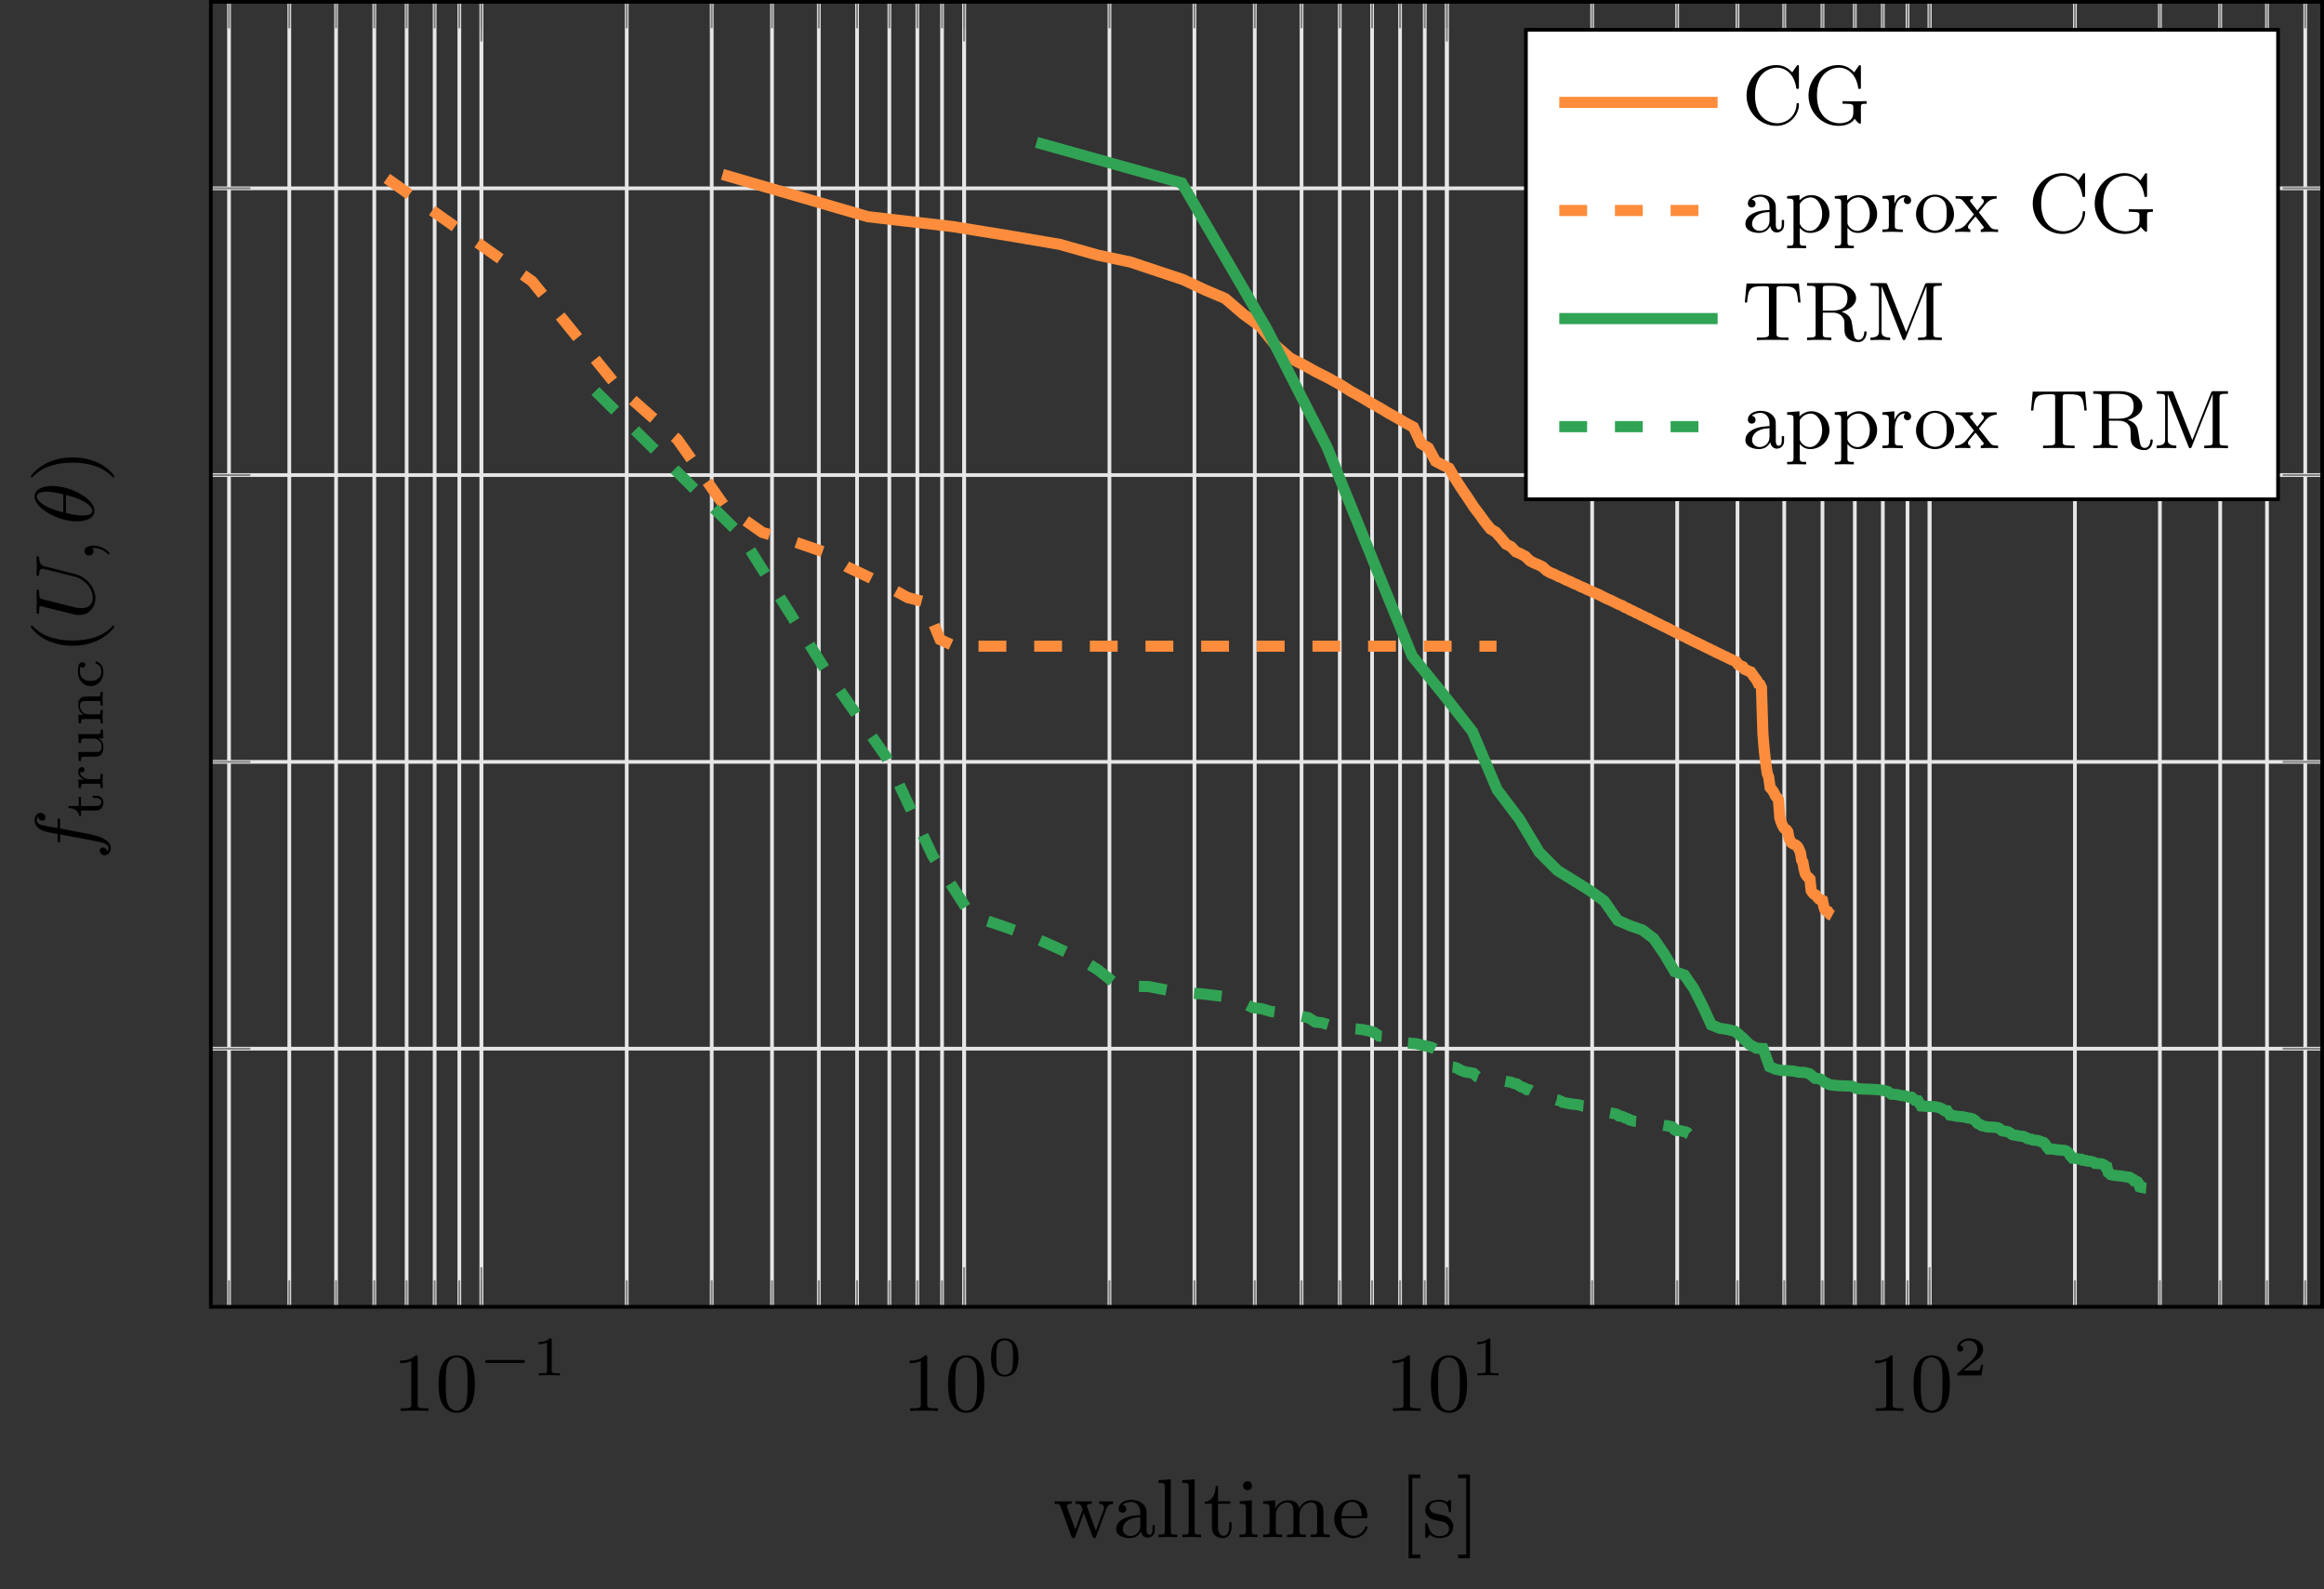 <?xml version="1.0" encoding="UTF-8"?>
<svg xmlns="http://www.w3.org/2000/svg" xmlns:xlink="http://www.w3.org/1999/xlink" width="249.617pt" height="170.642pt" viewBox="0 0 249.617 170.642" version="1.1">
<rect x="0" y="0" width="249.617" height="170.642" fill="#333333" stroke="none"/>
<defs>
<g>
<symbol overflow="visible" id="glyph0-0">
<path style="stroke:none;" d=""/>
</symbol>
<symbol overflow="visible" id="glyph0-1">
<path style="stroke:none;" d="M 2.719 -5.734 C 2.719 -5.953 2.719 -5.969 2.5 -5.969 C 1.938 -5.406 1.109 -5.406 0.828 -5.406 L 0.828 -5.125 C 1 -5.125 1.547 -5.125 2.031 -5.359 L 2.031 -0.719 C 2.031 -0.391 2.016 -0.281 1.172 -0.281 L 0.891 -0.281 L 0.891 0 C 1.203 -0.031 2.016 -0.031 2.375 -0.031 C 2.75 -0.031 3.547 -0.031 3.875 0 L 3.875 -0.281 L 3.594 -0.281 C 2.75 -0.281 2.719 -0.391 2.719 -0.719 Z M 2.719 -5.734 "/>
</symbol>
<symbol overflow="visible" id="glyph0-2">
<path style="stroke:none;" d="M 4.25 -2.875 C 4.25 -3.469 4.219 -4.25 3.906 -4.922 C 3.5 -5.766 2.828 -5.969 2.312 -5.969 C 1.766 -5.969 1.078 -5.766 0.688 -4.891 C 0.406 -4.281 0.359 -3.547 0.359 -2.875 C 0.359 -2.281 0.375 -1.422 0.766 -0.703 C 1.188 0.047 1.891 0.203 2.297 0.203 C 2.875 0.203 3.547 -0.047 3.922 -0.875 C 4.188 -1.484 4.25 -2.156 4.25 -2.875 Z M 2.312 -0.031 C 2.031 -0.031 1.391 -0.156 1.219 -1.172 C 1.125 -1.688 1.125 -2.469 1.125 -2.984 C 1.125 -3.594 1.125 -4.297 1.234 -4.797 C 1.422 -5.594 1.984 -5.75 2.297 -5.75 C 2.641 -5.75 3.203 -5.562 3.375 -4.734 C 3.469 -4.25 3.469 -3.547 3.469 -2.984 C 3.469 -2.422 3.469 -1.672 3.375 -1.141 C 3.188 -0.109 2.531 -0.031 2.312 -0.031 Z M 2.312 -0.031 "/>
</symbol>
<symbol overflow="visible" id="glyph0-3">
<path style="stroke:none;" d="M 5.719 -3 C 5.906 -3.547 6.281 -3.578 6.469 -3.594 L 6.469 -3.859 C 6.109 -3.844 6.094 -3.844 5.797 -3.844 C 5.453 -3.844 5.328 -3.844 4.969 -3.859 L 4.969 -3.594 C 5.359 -3.578 5.484 -3.344 5.484 -3.156 C 5.484 -3.062 5.469 -3.016 5.438 -2.953 L 4.609 -0.703 L 3.703 -3.172 C 3.656 -3.281 3.656 -3.312 3.656 -3.344 C 3.656 -3.562 3.938 -3.594 4.172 -3.594 L 4.172 -3.859 C 3.766 -3.844 3.391 -3.844 3.25 -3.844 C 2.969 -3.844 2.703 -3.844 2.422 -3.859 L 2.422 -3.594 C 2.703 -3.594 2.891 -3.578 2.984 -3.453 C 3.062 -3.359 3.188 -3 3.188 -2.969 C 3.188 -2.953 3.141 -2.859 3.141 -2.844 L 2.406 -0.828 L 1.547 -3.156 C 1.5 -3.297 1.5 -3.312 1.5 -3.344 C 1.5 -3.594 1.844 -3.594 2.016 -3.594 L 2.016 -3.859 C 1.609 -3.844 1.406 -3.844 1.047 -3.844 C 0.75 -3.844 0.484 -3.844 0.172 -3.859 L 0.172 -3.594 C 0.609 -3.594 0.719 -3.562 0.828 -3.266 L 1.984 -0.094 C 2.031 0.016 2.062 0.094 2.203 0.094 C 2.328 0.094 2.375 0 2.406 -0.094 L 3.312 -2.594 L 4.25 -0.094 C 4.281 0 4.312 0.094 4.453 0.094 C 4.578 0.094 4.609 0.016 4.641 -0.078 Z M 5.719 -3 "/>
</symbol>
<symbol overflow="visible" id="glyph0-4">
<path style="stroke:none;" d="M 3.062 -0.641 C 3.109 -0.266 3.375 0.047 3.766 0.047 C 3.984 0.047 4.547 -0.078 4.547 -0.797 L 4.547 -1.297 L 4.297 -1.297 L 4.297 -0.812 C 4.297 -0.703 4.297 -0.266 3.969 -0.266 C 3.656 -0.266 3.656 -0.688 3.656 -0.828 L 3.656 -2.406 C 3.656 -2.922 3.656 -3.219 3.25 -3.594 C 2.922 -3.891 2.484 -4.016 2.031 -4.016 C 1.281 -4.016 0.656 -3.641 0.656 -3.062 C 0.656 -2.797 0.844 -2.641 1.078 -2.641 C 1.312 -2.641 1.484 -2.812 1.484 -3.047 C 1.484 -3.438 1.094 -3.484 1.078 -3.484 C 1.328 -3.719 1.766 -3.797 2.016 -3.797 C 2.469 -3.797 2.984 -3.453 2.984 -2.656 L 2.984 -2.375 C 2.5 -2.344 1.828 -2.312 1.234 -2.016 C 0.578 -1.703 0.391 -1.234 0.391 -0.875 C 0.391 -0.141 1.25 0.094 1.859 0.094 C 2.594 0.094 2.938 -0.391 3.062 -0.641 Z M 2.984 -1.266 C 2.984 -0.391 2.312 -0.125 1.922 -0.125 C 1.5 -0.125 1.109 -0.438 1.109 -0.875 C 1.109 -1.469 1.609 -2.094 2.984 -2.156 Z M 2.984 -1.266 "/>
</symbol>
<symbol overflow="visible" id="glyph0-5">
<path style="stroke:none;" d="M 1.656 -6.219 L 0.328 -6.125 L 0.328 -5.844 C 0.938 -5.844 1.016 -5.781 1.016 -5.344 L 1.016 -0.688 C 1.016 -0.281 0.922 -0.281 0.328 -0.281 L 0.328 0 C 0.75 -0.016 0.922 -0.031 1.328 -0.031 C 1.75 -0.031 1.906 -0.016 2.344 0 L 2.344 -0.281 C 1.75 -0.281 1.656 -0.281 1.656 -0.688 Z M 1.656 -6.219 "/>
</symbol>
<symbol overflow="visible" id="glyph0-6">
<path style="stroke:none;" d="M 2.922 -3.594 L 2.922 -3.859 L 1.609 -3.859 L 1.609 -5.516 L 1.359 -5.516 C 1.359 -4.766 1.047 -3.844 0.172 -3.812 L 0.172 -3.594 L 0.953 -3.594 L 0.953 -1.109 C 0.953 -0.109 1.672 0.094 2.156 0.094 C 2.75 0.094 3.062 -0.469 3.062 -1.109 L 3.062 -1.625 L 2.812 -1.625 L 2.812 -1.141 C 2.812 -0.469 2.531 -0.156 2.219 -0.156 C 1.609 -0.156 1.609 -0.938 1.609 -1.109 L 1.609 -3.594 Z M 2.922 -3.594 "/>
</symbol>
<symbol overflow="visible" id="glyph0-7">
<path style="stroke:none;" d="M 1.656 -3.969 L 0.359 -3.859 L 0.359 -3.594 C 0.938 -3.594 1.016 -3.531 1.016 -3.094 L 1.016 -0.688 C 1.016 -0.281 0.922 -0.281 0.328 -0.281 L 0.328 0 C 0.719 -0.016 0.922 -0.031 1.312 -0.031 C 1.453 -0.031 1.828 -0.031 2.266 0 L 2.266 -0.281 C 1.688 -0.281 1.656 -0.328 1.656 -0.672 Z M 1.672 -5.531 C 1.672 -5.797 1.469 -6.016 1.188 -6.016 C 0.922 -6.016 0.703 -5.781 0.703 -5.531 C 0.703 -5.266 0.922 -5.047 1.188 -5.047 C 1.469 -5.047 1.672 -5.25 1.672 -5.531 Z M 1.672 -5.531 "/>
</symbol>
<symbol overflow="visible" id="glyph0-8">
<path style="stroke:none;" d="M 1.672 -2.328 C 1.672 -3.297 2.375 -3.734 2.906 -3.734 C 3.406 -3.734 3.562 -3.391 3.562 -2.766 L 3.562 -0.688 C 3.562 -0.281 3.469 -0.281 2.875 -0.281 L 2.875 0 C 3.297 -0.016 3.469 -0.031 3.891 -0.031 C 4.328 -0.031 4.438 -0.016 4.922 0 L 4.922 -0.281 C 4.328 -0.281 4.219 -0.281 4.219 -0.688 L 4.219 -2.328 C 4.219 -3.297 4.922 -3.734 5.469 -3.734 C 5.953 -3.734 6.109 -3.391 6.109 -2.766 L 6.109 -0.688 C 6.109 -0.281 6.016 -0.281 5.422 -0.281 L 5.422 0 C 5.844 -0.016 6.016 -0.031 6.453 -0.031 C 6.875 -0.031 7 -0.016 7.469 0 L 7.469 -0.281 C 7.016 -0.281 6.797 -0.281 6.781 -0.562 L 6.781 -2.281 C 6.781 -3.062 6.781 -3.312 6.484 -3.641 C 6.297 -3.859 5.938 -3.969 5.531 -3.969 C 4.875 -3.969 4.438 -3.594 4.188 -3.109 C 4.078 -3.641 3.719 -3.969 2.969 -3.969 C 2.25 -3.969 1.812 -3.5 1.625 -3.078 L 1.609 -3.078 L 1.609 -3.969 L 0.312 -3.859 L 0.312 -3.594 C 0.922 -3.594 1 -3.531 1 -3.078 L 1 -0.688 C 1 -0.281 0.906 -0.281 0.312 -0.281 L 0.312 0 C 0.734 -0.016 0.906 -0.031 1.344 -0.031 C 1.766 -0.031 1.891 -0.016 2.359 0 L 2.359 -0.281 C 1.766 -0.281 1.672 -0.281 1.672 -0.688 Z M 1.672 -2.328 "/>
</symbol>
<symbol overflow="visible" id="glyph0-9">
<path style="stroke:none;" d="M 3.594 -2.047 C 3.781 -2.047 3.828 -2.047 3.828 -2.25 C 3.828 -3.172 3.328 -4.016 2.172 -4.016 C 1.109 -4.016 0.266 -3.078 0.266 -1.969 C 0.266 -0.797 1.203 0.094 2.297 0.094 C 3.391 0.094 3.828 -0.859 3.828 -1.062 C 3.828 -1.125 3.781 -1.188 3.703 -1.188 C 3.609 -1.188 3.594 -1.125 3.578 -1.078 C 3.281 -0.172 2.469 -0.156 2.344 -0.156 C 1.906 -0.156 1.547 -0.391 1.344 -0.703 C 1.047 -1.141 1.031 -1.672 1.031 -2.047 Z M 1.047 -2.266 C 1.125 -3.656 1.922 -3.797 2.172 -3.797 C 2.672 -3.797 3.203 -3.422 3.219 -2.266 Z M 1.047 -2.266 "/>
</symbol>
<symbol overflow="visible" id="glyph0-10">
<path style="stroke:none;" d="M 2.344 2.25 L 2.344 1.859 L 1.469 1.859 L 1.469 -6.344 L 2.344 -6.344 L 2.344 -6.734 L 1.078 -6.734 L 1.078 2.25 Z M 2.344 2.25 "/>
</symbol>
<symbol overflow="visible" id="glyph0-11">
<path style="stroke:none;" d="M 3.078 -3.781 C 3.078 -3.938 3.078 -4.016 2.984 -4.016 C 2.938 -4.016 2.922 -4.016 2.797 -3.906 C 2.781 -3.891 2.703 -3.812 2.641 -3.766 C 2.375 -3.969 2.094 -4.016 1.781 -4.016 C 0.594 -4.016 0.312 -3.359 0.312 -2.906 C 0.312 -2.625 0.438 -2.391 0.641 -2.188 C 0.938 -1.906 1.281 -1.844 1.734 -1.766 C 2.203 -1.672 2.344 -1.656 2.547 -1.5 C 2.641 -1.422 2.859 -1.25 2.859 -0.922 C 2.859 -0.125 1.953 -0.125 1.828 -0.125 C 0.922 -0.125 0.688 -0.891 0.578 -1.375 C 0.547 -1.469 0.531 -1.516 0.438 -1.516 C 0.312 -1.516 0.312 -1.438 0.312 -1.281 L 0.312 -0.141 C 0.312 0.016 0.312 0.094 0.406 0.094 C 0.469 0.094 0.469 0.094 0.641 -0.078 C 0.672 -0.141 0.766 -0.25 0.812 -0.297 C 1.188 0.078 1.609 0.094 1.828 0.094 C 2.938 0.094 3.312 -0.547 3.312 -1.141 C 3.312 -1.547 3.141 -1.797 2.938 -2 C 2.641 -2.297 2.312 -2.359 1.656 -2.484 C 1.422 -2.531 0.766 -2.641 0.766 -3.156 C 0.766 -3.438 0.969 -3.828 1.781 -3.828 C 2.75 -3.828 2.812 -3.078 2.828 -2.859 C 2.844 -2.75 2.844 -2.688 2.953 -2.688 C 3.078 -2.688 3.078 -2.75 3.078 -2.922 Z M 3.078 -3.781 "/>
</symbol>
<symbol overflow="visible" id="glyph0-12">
<path style="stroke:none;" d="M 1.469 2.25 L 1.469 -6.734 L 0.203 -6.734 L 0.203 -6.344 L 1.078 -6.344 L 1.078 1.859 L 0.203 1.859 L 0.203 2.25 Z M 1.469 2.25 "/>
</symbol>
<symbol overflow="visible" id="glyph0-13">
<path style="stroke:none;" d="M 5.422 -5.547 C 5.141 -5.828 4.625 -6.328 3.719 -6.328 C 1.984 -6.328 0.516 -4.875 0.516 -3.062 C 0.516 -1.219 2 0.203 3.719 0.203 C 5.203 0.203 6.141 -1.031 6.141 -2.078 C 6.141 -2.172 6.141 -2.25 6.016 -2.25 C 5.891 -2.25 5.891 -2.188 5.891 -2.109 C 5.812 -0.75 4.734 -0.078 3.812 -0.078 C 3.047 -0.078 1.422 -0.562 1.422 -3.062 C 1.422 -5.562 3.062 -6.047 3.797 -6.047 C 4.688 -6.047 5.625 -5.375 5.844 -3.922 C 5.859 -3.797 5.875 -3.766 5.984 -3.766 C 6.141 -3.766 6.141 -3.797 6.141 -3.984 L 6.141 -6.094 C 6.141 -6.25 6.141 -6.328 6.031 -6.328 C 5.969 -6.328 5.938 -6.297 5.891 -6.219 Z M 5.422 -5.547 "/>
</symbol>
<symbol overflow="visible" id="glyph0-14">
<path style="stroke:none;" d="M 6.141 -6.094 C 6.141 -6.25 6.141 -6.328 6.031 -6.328 C 5.969 -6.328 5.938 -6.297 5.891 -6.219 L 5.422 -5.547 C 5.141 -5.828 4.625 -6.328 3.719 -6.328 C 1.984 -6.328 0.516 -4.875 0.516 -3.062 C 0.516 -1.234 1.969 0.203 3.734 0.203 C 4.578 0.203 5.219 -0.125 5.469 -0.562 C 5.625 -0.328 5.953 -0.016 6.031 -0.016 C 6.141 -0.016 6.141 -0.094 6.141 -0.234 L 6.141 -1.781 C 6.141 -2.141 6.172 -2.172 6.766 -2.172 L 6.766 -2.453 C 6.188 -2.438 6.094 -2.438 5.609 -2.438 C 5.266 -2.438 4.5 -2.438 4.172 -2.453 L 4.172 -2.172 L 4.469 -2.172 C 5.297 -2.172 5.328 -2.078 5.328 -1.734 L 5.328 -1.172 C 5.328 -0.078 3.969 -0.078 3.844 -0.078 C 3.109 -0.078 1.422 -0.516 1.422 -3.062 C 1.422 -5.562 3.062 -6.047 3.797 -6.047 C 4.688 -6.047 5.625 -5.375 5.844 -3.922 C 5.859 -3.797 5.875 -3.766 5.984 -3.766 C 6.141 -3.766 6.141 -3.797 6.141 -3.984 Z M 6.141 -6.094 "/>
</symbol>
<symbol overflow="visible" id="glyph0-15">
<path style="stroke:none;" d="M 1.625 -3.016 C 1.922 -3.531 2.422 -3.719 2.797 -3.719 C 3.5 -3.719 4.031 -2.906 4.031 -1.938 C 4.031 -0.922 3.422 -0.125 2.703 -0.125 C 2.297 -0.125 1.953 -0.359 1.734 -0.672 C 1.625 -0.859 1.625 -0.875 1.625 -1.047 Z M 1.625 -0.438 C 1.859 -0.203 2.156 0.094 2.75 0.094 C 3.828 0.094 4.812 -0.766 4.812 -1.938 C 4.812 -3.062 3.922 -3.969 2.875 -3.969 C 2.391 -3.969 1.938 -3.766 1.594 -3.406 L 1.594 -3.969 L 0.266 -3.859 L 0.266 -3.594 C 0.906 -3.594 0.953 -3.531 0.953 -3.141 L 0.953 1.047 C 0.953 1.469 0.859 1.469 0.266 1.469 L 0.266 1.734 C 0.688 1.719 0.859 1.719 1.297 1.719 C 1.719 1.719 1.844 1.719 2.312 1.734 L 2.312 1.469 C 1.719 1.469 1.625 1.469 1.625 1.047 Z M 1.625 -0.438 "/>
</symbol>
<symbol overflow="visible" id="glyph0-16">
<path style="stroke:none;" d="M 1.594 -2.047 C 1.594 -2.422 1.688 -3.734 2.719 -3.734 C 2.703 -3.719 2.562 -3.609 2.562 -3.406 C 2.562 -3.156 2.75 -3 2.953 -3 C 3.141 -3 3.344 -3.141 3.344 -3.406 C 3.344 -3.688 3.078 -3.969 2.672 -3.969 C 2.141 -3.969 1.766 -3.594 1.547 -3.031 L 1.547 -3.969 L 0.266 -3.859 L 0.266 -3.594 C 0.875 -3.594 0.953 -3.531 0.953 -3.078 L 0.953 -0.688 C 0.953 -0.281 0.859 -0.281 0.266 -0.281 L 0.266 0 C 0.75 -0.016 0.859 -0.031 1.312 -0.031 C 1.672 -0.031 1.891 -0.016 2.453 0 L 2.453 -0.281 L 2.281 -0.281 C 1.625 -0.281 1.594 -0.375 1.594 -0.703 Z M 1.594 -2.047 "/>
</symbol>
<symbol overflow="visible" id="glyph0-17">
<path style="stroke:none;" d="M 4.344 -1.906 C 4.344 -3.078 3.406 -4.016 2.312 -4.016 C 1.172 -4.016 0.266 -3.062 0.266 -1.906 C 0.266 -0.797 1.188 0.094 2.297 0.094 C 3.438 0.094 4.344 -0.812 4.344 -1.906 Z M 2.312 -0.156 C 1.859 -0.156 1.484 -0.375 1.281 -0.719 C 1.047 -1.109 1.031 -1.578 1.031 -1.984 C 1.031 -2.328 1.031 -2.828 1.25 -3.203 C 1.531 -3.656 1.969 -3.797 2.297 -3.797 C 2.812 -3.797 3.172 -3.5 3.359 -3.203 C 3.562 -2.828 3.562 -2.375 3.562 -1.984 C 3.562 -1.656 3.562 -1.141 3.344 -0.75 C 3.094 -0.328 2.688 -0.156 2.312 -0.156 Z M 2.312 -0.156 "/>
</symbol>
<symbol overflow="visible" id="glyph0-18">
<path style="stroke:none;" d="M 2.734 -2.016 C 2.672 -2.094 2.672 -2.109 2.672 -2.109 C 2.672 -2.141 3.375 -2.984 3.438 -3.062 C 3.719 -3.359 4.031 -3.578 4.578 -3.594 L 4.578 -3.859 C 4.312 -3.844 4.078 -3.844 3.812 -3.844 C 3.469 -3.844 3.312 -3.844 2.953 -3.859 L 2.953 -3.594 C 3.078 -3.562 3.203 -3.5 3.203 -3.312 C 3.203 -3.172 3.125 -3.078 3.078 -3.016 L 2.5 -2.312 L 1.797 -3.203 C 1.734 -3.281 1.719 -3.297 1.719 -3.359 C 1.719 -3.469 1.828 -3.578 2.031 -3.594 L 2.031 -3.859 C 1.688 -3.844 1.453 -3.844 1.047 -3.844 C 1.031 -3.844 0.516 -3.844 0.172 -3.859 L 0.172 -3.594 C 0.797 -3.594 0.812 -3.562 1.219 -3.047 L 2.141 -1.891 C 1.953 -1.656 1.469 -1.062 1.281 -0.828 C 0.828 -0.297 0.312 -0.281 0.125 -0.281 L 0.125 0 C 0.391 -0.031 0.625 -0.031 0.891 -0.031 C 1.172 -0.031 1.469 -0.016 1.75 0 L 1.75 -0.281 C 1.531 -0.312 1.5 -0.453 1.5 -0.547 C 1.5 -0.578 1.5 -0.703 1.625 -0.859 C 1.844 -1.141 2.078 -1.406 2.312 -1.672 L 3.016 -0.766 C 3.188 -0.578 3.188 -0.562 3.188 -0.5 C 3.188 -0.406 3.094 -0.281 2.875 -0.281 L 2.875 0 C 3.25 -0.016 3.469 -0.031 3.859 -0.031 C 3.875 -0.031 4.391 -0.031 4.734 0 L 4.734 -0.281 C 4.375 -0.281 4.109 -0.281 3.906 -0.531 Z M 2.734 -2.016 "/>
</symbol>
<symbol overflow="visible" id="glyph0-19">
<path style="stroke:none;" d="M 6.141 -6.078 L 0.516 -6.078 L 0.328 -4.047 L 0.578 -4.047 C 0.703 -5.531 0.891 -5.797 2.234 -5.797 C 2.406 -5.797 2.656 -5.797 2.75 -5.781 C 2.922 -5.734 2.922 -5.656 2.922 -5.422 L 2.922 -0.719 C 2.922 -0.406 2.922 -0.281 1.984 -0.281 L 1.625 -0.281 L 1.625 0 C 1.953 -0.031 2.938 -0.031 3.328 -0.031 C 3.719 -0.031 4.703 -0.031 5.016 0 L 5.016 -0.281 L 4.672 -0.281 C 3.734 -0.281 3.734 -0.406 3.734 -0.719 L 3.734 -5.422 C 3.734 -5.656 3.734 -5.734 3.922 -5.781 C 4.016 -5.797 4.25 -5.797 4.406 -5.797 C 5.766 -5.797 5.938 -5.531 6.062 -4.047 L 6.312 -4.047 Z M 6.141 -6.078 "/>
</symbol>
<symbol overflow="visible" id="glyph0-20">
<path style="stroke:none;" d="M 2.047 -3.172 L 2.047 -5.484 C 2.047 -5.719 2.078 -5.797 2.25 -5.828 C 2.328 -5.844 2.609 -5.844 2.797 -5.844 C 3.562 -5.844 4.703 -5.844 4.703 -4.516 C 4.703 -3.734 4.312 -3.172 3.094 -3.172 Z M 4.078 -3.047 C 4.922 -3.281 5.625 -3.812 5.625 -4.516 C 5.625 -5.406 4.531 -6.125 3.219 -6.125 L 0.359 -6.125 L 0.359 -5.844 L 0.562 -5.844 C 1.25 -5.844 1.281 -5.75 1.281 -5.422 L 1.281 -0.703 C 1.281 -0.375 1.25 -0.281 0.562 -0.281 L 0.359 -0.281 L 0.359 0 C 0.781 -0.031 1.234 -0.031 1.656 -0.031 C 2.094 -0.031 2.531 -0.031 2.969 0 L 2.969 -0.281 L 2.766 -0.281 C 2.078 -0.281 2.047 -0.375 2.047 -0.703 L 2.047 -2.953 L 3.125 -2.953 C 3.781 -2.953 4.062 -2.609 4.094 -2.578 C 4.375 -2.25 4.375 -2.109 4.375 -1.469 C 4.375 -0.875 4.375 -0.469 4.797 -0.141 C 5.219 0.203 5.766 0.203 5.859 0.203 C 6.609 0.203 6.75 -0.578 6.75 -0.797 C 6.75 -0.859 6.75 -0.953 6.625 -0.953 C 6.5 -0.953 6.5 -0.875 6.5 -0.812 C 6.453 -0.234 6.172 -0.031 5.891 -0.031 C 5.609 -0.031 5.5 -0.203 5.438 -0.359 C 5.359 -0.562 5.281 -1.172 5.219 -1.562 C 5.141 -2.125 5.062 -2.719 4.078 -3.047 Z M 4.078 -3.047 "/>
</symbol>
<symbol overflow="visible" id="glyph0-21">
<path style="stroke:none;" d="M 6.406 -5.828 L 6.406 -0.703 C 6.406 -0.375 6.391 -0.281 5.703 -0.281 L 5.5 -0.281 L 5.5 0 C 6.031 -0.031 6.641 -0.031 6.766 -0.031 C 6.828 -0.031 7.484 -0.031 8.047 0 L 8.047 -0.281 L 7.844 -0.281 C 7.156 -0.281 7.141 -0.375 7.141 -0.703 L 7.141 -5.422 C 7.141 -5.75 7.156 -5.844 7.844 -5.844 L 8.047 -5.844 L 8.047 -6.125 L 6.547 -6.125 C 6.359 -6.125 6.297 -6.125 6.234 -5.969 L 4.219 -0.875 L 2.219 -5.922 C 2.141 -6.109 2.141 -6.125 1.891 -6.125 L 0.391 -6.125 L 0.391 -5.844 L 0.594 -5.844 C 1.281 -5.844 1.297 -5.75 1.297 -5.422 L 1.297 -0.953 C 1.297 -0.703 1.297 -0.281 0.391 -0.281 L 0.391 0 C 0.875 -0.016 1 -0.031 1.438 -0.031 C 1.875 -0.031 2.016 -0.016 2.5 0 L 2.5 -0.281 C 1.578 -0.281 1.578 -0.703 1.578 -0.953 L 1.578 -5.75 L 1.594 -5.766 L 3.797 -0.203 C 3.844 -0.078 3.875 0 3.984 0 C 4.078 0 4.125 -0.078 4.156 -0.156 Z M 6.406 -5.828 "/>
</symbol>
<symbol overflow="visible" id="glyph1-0">
<path style="stroke:none;" d=""/>
</symbol>
<symbol overflow="visible" id="glyph1-1">
<path style="stroke:none;" d="M 4.766 -1.344 C 4.859 -1.344 5.016 -1.344 5.016 -1.5 C 5.016 -1.656 4.859 -1.656 4.766 -1.656 L 1 -1.656 C 0.891 -1.656 0.75 -1.656 0.75 -1.5 C 0.75 -1.344 0.891 -1.344 1 -1.344 Z M 4.766 -1.344 "/>
</symbol>
<symbol overflow="visible" id="glyph2-0">
<path style="stroke:none;" d=""/>
</symbol>
<symbol overflow="visible" id="glyph2-1">
<path style="stroke:none;" d="M 2.141 -3.797 C 2.141 -3.984 2.125 -3.984 1.938 -3.984 C 1.547 -3.594 0.938 -3.594 0.719 -3.594 L 0.719 -3.359 C 0.875 -3.359 1.281 -3.359 1.641 -3.531 L 1.641 -0.516 C 1.641 -0.312 1.641 -0.234 1.016 -0.234 L 0.766 -0.234 L 0.766 0 C 1.094 -0.031 1.562 -0.031 1.891 -0.031 C 2.219 -0.031 2.688 -0.031 3.016 0 L 3.016 -0.234 L 2.766 -0.234 C 2.141 -0.234 2.141 -0.312 2.141 -0.516 Z M 2.141 -3.797 "/>
</symbol>
<symbol overflow="visible" id="glyph2-2">
<path style="stroke:none;" d="M 3.297 -1.906 C 3.297 -2.344 3.297 -3.984 1.828 -3.984 C 0.359 -3.984 0.359 -2.344 0.359 -1.906 C 0.359 -1.484 0.359 0.125 1.828 0.125 C 3.297 0.125 3.297 -1.484 3.297 -1.906 Z M 1.828 -0.062 C 1.578 -0.062 1.172 -0.188 1.016 -0.688 C 0.922 -1.031 0.922 -1.609 0.922 -1.984 C 0.922 -2.391 0.922 -2.844 1.016 -3.172 C 1.156 -3.703 1.609 -3.781 1.828 -3.781 C 2.094 -3.781 2.5 -3.656 2.625 -3.203 C 2.719 -2.891 2.719 -2.453 2.719 -1.984 C 2.719 -1.609 2.719 -1 2.625 -0.672 C 2.453 -0.141 2.016 -0.062 1.828 -0.062 Z M 1.828 -0.062 "/>
</symbol>
<symbol overflow="visible" id="glyph2-3">
<path style="stroke:none;" d="M 3.219 -1.125 L 3 -1.125 C 2.984 -1.031 2.922 -0.641 2.844 -0.578 C 2.797 -0.531 2.312 -0.531 2.219 -0.531 L 1.109 -0.531 L 1.875 -1.156 C 2.078 -1.328 2.609 -1.703 2.797 -1.891 C 2.969 -2.062 3.219 -2.375 3.219 -2.797 C 3.219 -3.547 2.547 -3.984 1.734 -3.984 C 0.969 -3.984 0.438 -3.469 0.438 -2.906 C 0.438 -2.609 0.688 -2.562 0.75 -2.562 C 0.906 -2.562 1.078 -2.672 1.078 -2.891 C 1.078 -3.016 1 -3.219 0.734 -3.219 C 0.875 -3.516 1.234 -3.75 1.656 -3.75 C 2.281 -3.75 2.609 -3.281 2.609 -2.797 C 2.609 -2.375 2.328 -1.938 1.922 -1.547 L 0.5 -0.25 C 0.438 -0.188 0.438 -0.188 0.438 0 L 3.031 0 Z M 3.219 -1.125 "/>
</symbol>
<symbol overflow="visible" id="glyph3-0">
<path style="stroke:none;" d=""/>
</symbol>
<symbol overflow="visible" id="glyph3-1">
<path style="stroke:none;" d="M -3.594 -3.359 L -3.594 -4.156 C -3.594 -4.344 -3.594 -4.438 -3.75 -4.438 C -3.859 -4.438 -3.859 -4.344 -3.859 -4.172 L -3.859 -3.406 C -4.406 -3.5 -5.141 -3.625 -5.625 -3.75 C -5.969 -3.828 -6.094 -4.047 -6.094 -4.219 C -6.094 -4.281 -6.078 -4.484 -5.969 -4.641 C -5.938 -4.453 -5.781 -4.203 -5.484 -4.203 C -5.25 -4.203 -5.156 -4.375 -5.156 -4.531 C -5.156 -4.781 -5.359 -5.031 -5.688 -5.031 C -6.094 -5.031 -6.328 -4.641 -6.328 -4.219 C -6.328 -3.812 -6.031 -3.406 -5.672 -3.219 C -5.281 -3.016 -4.938 -2.953 -3.859 -2.766 L -3.859 -2.125 C -3.859 -1.953 -3.859 -1.844 -3.703 -1.844 C -3.594 -1.844 -3.594 -1.953 -3.594 -2.109 L -3.594 -2.719 C -2.281 -2.469 -0.5 -2.156 0.438 -1.953 C 0.938 -1.844 1.609 -1.703 1.609 -1.281 C 1.609 -1.141 1.562 -0.953 1.484 -0.875 C 1.453 -1.094 1.266 -1.312 1 -1.312 C 0.766 -1.312 0.672 -1.141 0.672 -0.984 C 0.672 -0.734 0.875 -0.484 1.203 -0.484 C 1.625 -0.484 1.844 -0.891 1.844 -1.281 C 1.844 -2.188 0.344 -2.609 -0.422 -2.75 Z M -3.594 -3.359 "/>
</symbol>
<symbol overflow="visible" id="glyph3-2">
<path style="stroke:none;" d="M -5.156 -5.828 C -5.531 -5.906 -5.828 -6.078 -5.844 -6.781 C -5.844 -6.828 -5.859 -6.938 -6.016 -6.938 C -6.078 -6.938 -6.125 -6.891 -6.125 -6.812 C -6.125 -6.625 -6.094 -6.109 -6.094 -5.922 C -6.094 -5.688 -6.094 -5.672 -6.109 -5.469 C -6.109 -5.312 -6.125 -5.125 -6.125 -5 C -6.125 -4.953 -6.125 -4.828 -5.969 -4.828 C -5.844 -4.828 -5.844 -4.938 -5.844 -5 C -5.844 -5.344 -5.766 -5.594 -5.469 -5.594 C -5.422 -5.594 -5.297 -5.562 -5.281 -5.562 L -2.078 -4.766 C -0.828 -4.453 -0.078 -3.359 -0.078 -2.469 C -0.078 -2.016 -0.328 -1.359 -1.281 -1.359 C -1.5 -1.359 -1.734 -1.391 -1.969 -1.438 L -5.438 -2.312 C -5.781 -2.391 -5.844 -2.422 -5.844 -3.125 C -5.844 -3.266 -5.844 -3.359 -6.016 -3.359 C -6.094 -3.359 -6.125 -3.297 -6.125 -3.234 L -6.109 -2.656 C -6.094 -2.391 -6.094 -2.375 -6.094 -2.094 C -6.094 -1.797 -6.094 -1.781 -6.109 -1.516 C -6.109 -1.344 -6.125 -1.109 -6.125 -0.938 C -6.125 -0.875 -6.125 -0.75 -5.969 -0.75 C -5.844 -0.75 -5.844 -0.844 -5.844 -1.016 C -5.844 -1.062 -5.844 -1.219 -5.828 -1.359 C -5.812 -1.531 -5.781 -1.578 -5.688 -1.578 C -5.641 -1.578 -5.312 -1.5 -5.125 -1.438 L -4.344 -1.25 C -3.984 -1.172 -2.312 -0.734 -2.125 -0.703 C -1.844 -0.625 -1.734 -0.625 -1.547 -0.625 C -0.5 -0.625 0.203 -1.406 0.203 -2.453 C 0.203 -3.609 -0.828 -4.75 -2 -5.031 Z M -5.156 -5.828 "/>
</symbol>
<symbol overflow="visible" id="glyph3-3">
<path style="stroke:none;" d="M -0.141 -1.625 C 0.156 -1.625 0.891 -1.625 1.531 -0.969 C 1.578 -0.922 1.594 -0.922 1.625 -0.922 C 1.688 -0.922 1.734 -0.984 1.734 -1.031 C 1.734 -1.125 1.031 -1.859 -0.016 -1.859 C -0.578 -1.859 -0.969 -1.656 -0.969 -1.281 C -0.969 -0.969 -0.734 -0.797 -0.484 -0.797 C -0.234 -0.797 0 -0.969 0 -1.281 C 0 -1.406 -0.047 -1.547 -0.141 -1.625 Z M -0.141 -1.625 "/>
</symbol>
<symbol overflow="visible" id="glyph3-4">
<path style="stroke:none;" d="M -4.438 -4.172 C -5.359 -4.172 -6.328 -3.875 -6.328 -3.047 C -6.328 -1.734 -3.766 -0.375 -1.781 -0.375 C -1.125 -0.375 0.094 -0.562 0.094 -1.5 C 0.094 -2.812 -2.438 -4.172 -4.438 -4.172 Z M -3.25 -1.344 C -3.969 -1.531 -4.625 -1.719 -5.234 -2.078 C -5.594 -2.297 -6.094 -2.625 -6.094 -3.047 C -6.094 -3.531 -5.328 -3.562 -4.984 -3.562 C -4.453 -3.562 -3.828 -3.422 -3.25 -3.281 Z M -2.969 -3.203 C -2.406 -3.062 -1.734 -2.891 -1.094 -2.531 C -0.672 -2.297 -0.125 -1.938 -0.125 -1.5 C -0.125 -1.125 -0.594 -1 -1.25 -1 C -1.828 -1 -2.406 -1.141 -2.969 -1.281 Z M -2.969 -3.203 "/>
</symbol>
<symbol overflow="visible" id="glyph4-0">
<path style="stroke:none;" d=""/>
</symbol>
<symbol overflow="visible" id="glyph4-1">
<path style="stroke:none;" d="M -2.344 -1.297 L -2.344 -2.281 L -2.578 -2.281 L -2.578 -1.297 L -3.688 -1.297 L -3.688 -1.078 C -3.141 -1.078 -2.562 -0.812 -2.531 -0.219 L -2.344 -0.219 L -2.344 -0.812 L -0.75 -0.812 C -0.125 -0.812 0.062 -1.281 0.062 -1.688 C 0.062 -2.094 -0.266 -2.406 -0.75 -2.406 L -1.078 -2.406 L -1.078 -2.172 L -0.766 -2.172 C -0.344 -2.172 -0.156 -1.953 -0.156 -1.734 C -0.156 -1.297 -0.641 -1.297 -0.75 -1.297 Z M -2.344 -1.297 "/>
</symbol>
<symbol overflow="visible" id="glyph4-2">
<path style="stroke:none;" d="M -1.344 -1.297 C -1.891 -1.297 -2.438 -1.578 -2.453 -2.109 C -2.391 -2.062 -2.328 -2.031 -2.25 -2.031 C -2.078 -2.031 -1.969 -2.156 -1.969 -2.312 C -1.969 -2.484 -2.078 -2.594 -2.25 -2.594 C -2.484 -2.594 -2.641 -2.375 -2.641 -2.109 C -2.641 -1.75 -2.422 -1.438 -2.016 -1.25 L -2.641 -1.25 L -2.578 -0.344 L -2.344 -0.344 C -2.344 -0.766 -2.297 -0.812 -2 -0.812 L -0.484 -0.812 C -0.234 -0.812 -0.234 -0.766 -0.234 -0.344 L 0 -0.344 C -0.016 -0.5 -0.031 -0.938 -0.031 -1.078 C -0.031 -1.375 0 -1.797 0 -1.875 L -0.234 -1.875 L -0.234 -1.75 C -0.234 -1.297 -0.297 -1.297 -0.5 -1.297 Z M -1.344 -1.297 "/>
</symbol>
<symbol overflow="visible" id="glyph4-3">
<path style="stroke:none;" d="M -2.578 -2.297 L -2.344 -2.297 C -2.344 -2.719 -2.297 -2.781 -2 -2.781 L -1 -2.781 C -0.453 -2.781 -0.125 -2.406 -0.125 -1.938 C -0.125 -1.375 -0.391 -1.344 -0.672 -1.344 L -2.641 -1.344 L -2.578 -0.375 L -2.344 -0.375 C -2.344 -0.844 -2.281 -0.844 -1.938 -0.844 L -1 -0.844 C -0.594 -0.844 -0.328 -0.844 -0.125 -1.125 C 0.031 -1.344 0.062 -1.641 0.062 -1.891 C 0.062 -2.281 -0.094 -2.594 -0.438 -2.797 L 0.062 -2.797 L 0 -3.75 L -0.234 -3.75 C -0.234 -3.328 -0.281 -3.266 -0.562 -3.266 L -2.641 -3.266 Z M -2.578 -2.297 "/>
</symbol>
<symbol overflow="visible" id="glyph4-4">
<path style="stroke:none;" d="M -1.812 -3.266 C -2.391 -3.266 -2.641 -2.938 -2.641 -2.328 C -2.641 -1.812 -2.359 -1.484 -2.078 -1.297 L -2.641 -1.297 L -2.578 -0.375 L -2.344 -0.375 C -2.344 -0.797 -2.297 -0.844 -2 -0.844 L -0.484 -0.844 C -0.234 -0.844 -0.234 -0.797 -0.234 -0.375 L 0 -0.375 C 0 -0.422 -0.031 -0.828 -0.031 -1.094 C -0.031 -1.359 0 -1.766 0 -1.812 L -0.234 -1.812 C -0.234 -1.406 -0.234 -1.344 -0.484 -1.344 L -1.547 -1.344 C -2.203 -1.344 -2.453 -1.906 -2.453 -2.281 C -2.453 -2.688 -2.203 -2.781 -1.828 -2.781 L -0.484 -2.781 C -0.234 -2.781 -0.234 -2.719 -0.234 -2.297 L 0 -2.297 C 0 -2.344 -0.031 -2.75 -0.031 -3.016 C -0.031 -3.297 0 -3.688 0 -3.75 L -0.234 -3.75 C -0.234 -3.328 -0.234 -3.266 -0.484 -3.266 Z M -1.812 -3.266 "/>
</symbol>
<symbol overflow="visible" id="glyph4-5">
<path style="stroke:none;" d="M -2.406 -2.453 C -2.375 -2.391 -2.297 -2.328 -2.172 -2.328 C -2.016 -2.328 -1.875 -2.438 -1.875 -2.609 C -1.875 -2.797 -2.016 -2.906 -2.172 -2.906 C -2.656 -2.906 -2.672 -2.281 -2.672 -1.891 C -2.672 -0.797 -1.875 -0.328 -1.297 -0.328 C -0.547 -0.328 0.062 -0.984 0.062 -1.828 C 0.062 -2.781 -0.656 -2.984 -0.719 -2.984 C -0.797 -2.984 -0.797 -2.891 -0.797 -2.875 C -0.797 -2.797 -0.766 -2.781 -0.719 -2.766 C -0.625 -2.719 -0.453 -2.656 -0.312 -2.453 C -0.219 -2.328 -0.156 -2.125 -0.156 -1.891 C -0.156 -1.438 -0.484 -0.891 -1.297 -0.891 C -1.562 -0.891 -1.891 -0.938 -2.141 -1.156 C -2.453 -1.422 -2.453 -1.734 -2.453 -1.922 C -2.453 -2.094 -2.453 -2.297 -2.406 -2.453 Z M -2.406 -2.453 "/>
</symbol>
<symbol overflow="visible" id="glyph5-0">
<path style="stroke:none;" d=""/>
</symbol>
<symbol overflow="visible" id="glyph5-1">
<path style="stroke:none;" d="M 2.141 -3.062 C 2.094 -3.062 2.062 -3.031 2 -2.984 C 0.938 -1.828 -0.672 -1.469 -2.25 -1.469 C -3.625 -1.469 -5.312 -1.734 -6.516 -3 C -6.562 -3.047 -6.578 -3.062 -6.625 -3.062 C -6.688 -3.062 -6.734 -3.016 -6.734 -2.953 C -6.734 -2.844 -6.078 -2.031 -5.109 -1.547 C -4.25 -1.125 -3.312 -0.906 -2.25 -0.906 C -1.609 -0.906 -0.578 -0.984 0.469 -1.484 C 1.578 -2.016 2.234 -2.844 2.234 -2.953 C 2.234 -3.016 2.203 -3.062 2.141 -3.062 Z M 2.141 -3.062 "/>
</symbol>
<symbol overflow="visible" id="glyph5-2">
<path style="stroke:none;" d="M -2.25 -2.672 C -2.984 -2.672 -3.969 -2.562 -4.969 -2.094 C -6.078 -1.562 -6.734 -0.734 -6.734 -0.625 C -6.734 -0.531 -6.656 -0.516 -6.625 -0.516 C -6.578 -0.516 -6.562 -0.531 -6.5 -0.594 C -6.031 -1.125 -4.812 -2.109 -2.25 -2.109 C -0.969 -2.109 0.812 -1.875 2.031 -0.578 C 2.047 -0.562 2.094 -0.516 2.141 -0.516 C 2.156 -0.516 2.234 -0.531 2.234 -0.625 C 2.234 -0.734 1.594 -1.547 0.609 -2.031 C -0.25 -2.453 -1.172 -2.672 -2.25 -2.672 Z M -2.25 -2.672 "/>
</symbol>
</g>
<clipPath id="clip1">
  <path d="M 22 20 L 249.617 20 L 249.617 113 L 22 113 Z M 22 20 "/>
</clipPath>
<clipPath id="clip2">
  <path d="M 22 20 L 249.617 20 L 249.617 113 L 22 113 Z M 22 20 "/>
</clipPath>
<clipPath id="clip3">
  <path d="M 22 0 L 249.617 0 L 249.617 141 L 22 141 Z M 22 0 "/>
</clipPath>
<clipPath id="clip4">
  <path d="M 94 0.199 L 248 0.199 L 248 140.336 L 94 140.336 Z M 94 0.199 "/>
</clipPath>
</defs>
<g id="surface1">
<path style="fill:none;stroke-width:0.399;stroke-linecap:butt;stroke-linejoin:miter;stroke:rgb(89.999%,89.999%,89.999%);stroke-opacity:1;stroke-miterlimit:10;" d="M -78.958 -0.002 L -78.958 140.135 M -72.482 -0.002 L -72.482 140.135 M -67.458 -0.002 L -67.458 140.135 M -63.353 -0.002 L -63.353 140.135 M -59.88 -0.002 L -59.88 140.135 M -56.872 -0.002 L -56.872 140.135 M -54.22 -0.002 L -54.22 140.135 M -51.849 -0.002 L -51.849 140.135 M -36.24 -0.002 L -36.24 140.135 M -27.111 -0.002 L -27.111 140.135 M -20.634 -0.002 L -20.634 140.135 M -15.607 -0.002 L -15.607 140.135 M -11.501 -0.002 L -11.501 140.135 M -8.033 -0.002 L -8.033 140.135 M -5.025 -0.002 L -5.025 140.135 M -2.372 -0.002 L -2.372 140.135 M -0.001 -0.002 L -0.001 140.135 M 15.608 -0.002 L 15.608 140.135 M 24.737 -0.002 L 24.737 140.135 M 31.217 -0.002 L 31.217 140.135 M 36.241 -0.002 L 36.241 140.135 M 40.346 -0.002 L 40.346 140.135 M 43.819 -0.002 L 43.819 140.135 M 46.823 -0.002 L 46.823 140.135 M 49.475 -0.002 L 49.475 140.135 M 51.85 -0.002 L 51.85 140.135 M 67.456 -0.002 L 67.456 140.135 M 76.589 -0.002 L 76.589 140.135 M 83.065 -0.002 L 83.065 140.135 M 88.089 -0.002 L 88.089 140.135 M 92.194 -0.002 L 92.194 140.135 M 95.667 -0.002 L 95.667 140.135 M 98.674 -0.002 L 98.674 140.135 M 101.327 -0.002 L 101.327 140.135 M 103.698 -0.002 L 103.698 140.135 M 119.307 -0.002 L 119.307 140.135 M 128.436 -0.002 L 128.436 140.135 M 134.913 -0.002 L 134.913 140.135 M 139.94 -0.002 L 139.94 140.135 M 144.046 -0.002 L 144.046 140.135 " transform="matrix(1,0,0,-1,103.556,140.334)"/>
<path style="fill:none;stroke-width:0.399;stroke-linecap:butt;stroke-linejoin:miter;stroke:rgb(89.999%,89.999%,89.999%);stroke-opacity:1;stroke-miterlimit:10;" d="M -51.849 -0.002 L -51.849 140.135 M -0.001 -0.002 L -0.001 140.135 M 51.85 -0.002 L 51.85 140.135 M 103.698 -0.002 L 103.698 140.135 " transform="matrix(1,0,0,-1,103.556,140.334)"/>
<g clip-path="url(#clip1)" clip-rule="nonzero">
<path style="fill:none;stroke-width:0.399;stroke-linecap:butt;stroke-linejoin:miter;stroke:rgb(89.999%,89.999%,89.999%);stroke-opacity:1;stroke-miterlimit:10;" d="M -80.911 27.721 L 145.866 27.721 M -80.911 58.518 L 145.866 58.518 M -80.911 89.318 L 145.866 89.318 M -80.911 120.115 L 145.866 120.115 " transform="matrix(1,0,0,-1,103.556,140.334)"/>
</g>
<path style="fill:none;stroke-width:0.199;stroke-linecap:butt;stroke-linejoin:miter;stroke:rgb(50%,50%,50%);stroke-opacity:1;stroke-miterlimit:10;" d="M -78.958 -0.002 L -78.958 2.834 M -72.482 -0.002 L -72.482 2.834 M -67.458 -0.002 L -67.458 2.834 M -63.353 -0.002 L -63.353 2.834 M -59.88 -0.002 L -59.88 2.834 M -56.872 -0.002 L -56.872 2.834 M -54.22 -0.002 L -54.22 2.834 M -51.849 -0.002 L -51.849 2.834 M -36.24 -0.002 L -36.24 2.834 M -27.111 -0.002 L -27.111 2.834 M -20.634 -0.002 L -20.634 2.834 M -15.607 -0.002 L -15.607 2.834 M -11.501 -0.002 L -11.501 2.834 M -8.033 -0.002 L -8.033 2.834 M -5.025 -0.002 L -5.025 2.834 M -2.372 -0.002 L -2.372 2.834 M -0.001 -0.002 L -0.001 2.834 M 15.608 -0.002 L 15.608 2.834 M 24.737 -0.002 L 24.737 2.834 M 31.217 -0.002 L 31.217 2.834 M 36.241 -0.002 L 36.241 2.834 M 40.346 -0.002 L 40.346 2.834 M 43.819 -0.002 L 43.819 2.834 M 46.823 -0.002 L 46.823 2.834 M 49.475 -0.002 L 49.475 2.834 M 51.85 -0.002 L 51.85 2.834 M 67.456 -0.002 L 67.456 2.834 M 76.589 -0.002 L 76.589 2.834 M 83.065 -0.002 L 83.065 2.834 M 88.089 -0.002 L 88.089 2.834 M 92.194 -0.002 L 92.194 2.834 M 95.667 -0.002 L 95.667 2.834 M 98.674 -0.002 L 98.674 2.834 M 101.327 -0.002 L 101.327 2.834 M 103.698 -0.002 L 103.698 2.834 M 119.307 -0.002 L 119.307 2.834 M 128.436 -0.002 L 128.436 2.834 M 134.913 -0.002 L 134.913 2.834 M 139.94 -0.002 L 139.94 2.834 M 144.046 -0.002 L 144.046 2.834 M -78.958 140.135 L -78.958 137.303 M -72.482 140.135 L -72.482 137.303 M -67.458 140.135 L -67.458 137.303 M -63.353 140.135 L -63.353 137.303 M -59.88 140.135 L -59.88 137.303 M -56.872 140.135 L -56.872 137.303 M -54.22 140.135 L -54.22 137.303 M -51.849 140.135 L -51.849 137.303 M -36.24 140.135 L -36.24 137.303 M -27.111 140.135 L -27.111 137.303 M -20.634 140.135 L -20.634 137.303 M -15.607 140.135 L -15.607 137.303 M -11.501 140.135 L -11.501 137.303 M -8.033 140.135 L -8.033 137.303 M -5.025 140.135 L -5.025 137.303 M -2.372 140.135 L -2.372 137.303 M -0.001 140.135 L -0.001 137.303 M 15.608 140.135 L 15.608 137.303 M 24.737 140.135 L 24.737 137.303 M 31.217 140.135 L 31.217 137.303 M 36.241 140.135 L 36.241 137.303 M 40.346 140.135 L 40.346 137.303 M 43.819 140.135 L 43.819 137.303 M 46.823 140.135 L 46.823 137.303 M 49.475 140.135 L 49.475 137.303 M 51.85 140.135 L 51.85 137.303 M 67.456 140.135 L 67.456 137.303 M 76.589 140.135 L 76.589 137.303 M 83.065 140.135 L 83.065 137.303 M 88.089 140.135 L 88.089 137.303 M 92.194 140.135 L 92.194 137.303 M 95.667 140.135 L 95.667 137.303 M 98.674 140.135 L 98.674 137.303 M 101.327 140.135 L 101.327 137.303 M 103.698 140.135 L 103.698 137.303 M 119.307 140.135 L 119.307 137.303 M 128.436 140.135 L 128.436 137.303 M 134.913 140.135 L 134.913 137.303 M 139.94 140.135 L 139.94 137.303 M 144.046 140.135 L 144.046 137.303 " transform="matrix(1,0,0,-1,103.556,140.334)"/>
<path style="fill:none;stroke-width:0.199;stroke-linecap:butt;stroke-linejoin:miter;stroke:rgb(50%,50%,50%);stroke-opacity:1;stroke-miterlimit:10;" d="M -51.849 -0.002 L -51.849 4.252 M -0.001 -0.002 L -0.001 4.252 M 51.85 -0.002 L 51.85 4.252 M 103.698 -0.002 L 103.698 4.252 M -51.849 140.135 L -51.849 135.885 M -0.001 140.135 L -0.001 135.885 M 51.85 140.135 L 51.85 135.885 M 103.698 140.135 L 103.698 135.885 " transform="matrix(1,0,0,-1,103.556,140.334)"/>
<g clip-path="url(#clip2)" clip-rule="nonzero">
<path style="fill:none;stroke-width:0.199;stroke-linecap:butt;stroke-linejoin:miter;stroke:rgb(50%,50%,50%);stroke-opacity:1;stroke-miterlimit:10;" d="M -80.911 27.721 L -76.661 27.721 M -80.911 58.518 L -76.661 58.518 M -80.911 89.318 L -76.661 89.318 M -80.911 120.115 L -76.661 120.115 M 145.866 27.721 L 141.616 27.721 M 145.866 58.518 L 141.616 58.518 M 145.866 89.318 L 141.616 89.318 M 145.866 120.115 L 141.616 120.115 " transform="matrix(1,0,0,-1,103.556,140.334)"/>
</g>
<g clip-path="url(#clip3)" clip-rule="nonzero">
<path style="fill:none;stroke-width:0.399;stroke-linecap:butt;stroke-linejoin:miter;stroke:rgb(0%,0%,0%);stroke-opacity:1;stroke-miterlimit:10;" d="M -80.911 -0.002 L -80.911 140.135 L 145.866 140.135 L 145.866 -0.002 Z M -80.911 -0.002 " transform="matrix(1,0,0,-1,103.556,140.334)"/>
</g>
<g style="fill:rgb(0%,0%,0%);fill-opacity:1;">
  <use xlink:href="#glyph0-1" x="42.146" y="151.515"/>
  <use xlink:href="#glyph0-2" x="46.754" y="151.515"/>
</g>
<g style="fill:rgb(0%,0%,0%);fill-opacity:1;">
  <use xlink:href="#glyph1-1" x="51.361" y="147.706"/>
</g>
<g style="fill:rgb(0%,0%,0%);fill-opacity:1;">
  <use xlink:href="#glyph2-1" x="57.117" y="147.706"/>
</g>
<g style="fill:rgb(0%,0%,0%);fill-opacity:1;">
  <use xlink:href="#glyph0-1" x="96.873" y="151.515"/>
  <use xlink:href="#glyph0-2" x="101.481" y="151.515"/>
</g>
<g style="fill:rgb(0%,0%,0%);fill-opacity:1;">
  <use xlink:href="#glyph2-2" x="106.088" y="147.706"/>
</g>
<g style="fill:rgb(0%,0%,0%);fill-opacity:1;">
  <use xlink:href="#glyph0-1" x="148.721" y="151.515"/>
  <use xlink:href="#glyph0-2" x="153.329" y="151.515"/>
</g>
<g style="fill:rgb(0%,0%,0%);fill-opacity:1;">
  <use xlink:href="#glyph2-1" x="157.936" y="147.706"/>
</g>
<g style="fill:rgb(0%,0%,0%);fill-opacity:1;">
  <use xlink:href="#glyph0-1" x="200.57" y="151.515"/>
  <use xlink:href="#glyph0-2" x="205.178" y="151.515"/>
</g>
<g style="fill:rgb(0%,0%,0%);fill-opacity:1;">
  <use xlink:href="#glyph2-3" x="209.785" y="147.706"/>
</g>
<path style="fill:none;stroke-width:1.196;stroke-linecap:butt;stroke-linejoin:miter;stroke:rgb(99.216%,55.292%,23.528%);stroke-opacity:1;stroke-miterlimit:10;" d="M -25.958 121.604 L -10.349 117.064 L -1.22 116.002 L 5.26 114.947 L 10.284 114.088 L 14.389 112.928 L 17.862 112.193 L 20.87 111.186 L 23.518 110.307 L 25.889 109.189 L 28.038 108.279 L 29.995 106.596 L 31.799 105.287 L 33.467 103.225 L 35.022 101.877 L 36.475 101.139 L 37.839 100.381 L 39.128 99.732 L 40.342 99.061 L 41.499 98.334 L 42.596 97.725 L 43.643 97.092 L 44.643 96.533 L 45.604 95.955 L 46.522 95.443 L 47.409 94.916 L 48.257 94.467 L 49.077 92.705 L 49.866 92.236 L 50.632 90.807 L 51.37 90.416 L 52.085 90.057 L 52.776 88.869 L 53.448 87.826 L 54.1 86.877 L 54.737 85.897 L 55.354 85.092 L 55.956 84.252 L 56.538 83.529 L 57.108 83.186 L 57.663 82.561 L 58.21 81.9 L 58.737 81.631 L 59.257 81.084 L 59.76 80.869 L 60.257 80.607 L 60.741 80.131 L 61.214 79.873 L 61.678 79.689 L 62.132 79.459 L 62.581 79.041 L 63.014 78.807 L 63.444 78.635 L 63.866 78.416 L 64.28 78.252 L 64.682 78.041 L 65.085 77.881 L 65.475 77.682 L 65.858 77.529 L 66.237 77.334 L 66.608 77.186 L 66.975 76.998 L 67.335 76.854 L 67.69 76.678 L 68.042 76.541 L 68.385 76.369 L 68.725 76.197 L 69.057 76.029 L 69.385 75.897 L 69.71 75.74 L 70.03 75.576 L 70.346 75.424 L 70.655 75.311 L 70.964 75.115 L 71.264 74.998 L 71.561 74.822 L 71.858 74.705 L 72.147 74.537 L 72.432 74.42 L 72.717 74.26 L 72.995 74.147 L 73.272 73.99 L 73.546 73.893 L 73.815 73.729 L 74.081 73.6 L 74.346 73.459 L 74.604 73.35 L 74.862 73.205 L 75.116 73.08 L 75.37 72.971 L 75.616 72.85 L 75.862 72.713 L 76.108 72.596 L 76.346 72.467 L 76.585 72.354 L 76.823 72.229 L 77.053 72.119 L 77.288 71.998 L 77.514 71.912 L 77.741 71.775 L 77.964 71.666 L 78.186 71.553 L 78.405 71.451 L 78.624 71.342 L 78.839 71.244 L 79.053 71.135 L 79.264 71.045 L 79.475 70.92 L 79.682 70.826 L 79.885 70.725 L 80.089 70.635 L 80.292 70.518 L 80.491 70.443 L 80.69 70.326 L 81.081 70.139 L 81.272 70.061 L 81.467 69.951 L 81.655 69.869 L 81.846 69.775 L 82.03 69.686 L 82.217 69.596 L 82.401 69.51 L 82.585 69.428 L 82.76 69.338 L 82.944 69.26 L 83.124 68.975 L 83.299 68.885 L 83.475 68.814 L 83.651 68.729 L 83.823 68.471 L 83.995 68.389 L 84.163 68.311 L 84.331 68.236 L 84.499 68.174 L 84.667 67.924 L 84.831 67.689 L 84.995 67.471 L 85.155 67.264 L 85.319 66.908 L 85.479 66.834 L 85.639 66.498 L 85.796 61.498 L 85.952 59.662 L 86.108 58.314 L 86.264 57.275 L 86.417 56.869 L 86.569 55.764 L 86.721 55.588 L 86.874 55.393 L 87.022 55.135 L 87.171 54.822 L 87.319 54.678 L 87.464 54.447 L 87.612 52.522 L 87.757 52.037 L 87.897 51.709 L 88.042 51.443 L 88.182 51.299 L 88.327 51.209 L 88.467 51.01 L 88.604 50.326 L 88.745 50.029 L 88.882 49.818 L 89.018 49.732 L 89.155 49.654 L 89.288 49.607 L 89.424 49.506 L 89.557 49.361 L 89.69 49.092 L 89.823 48.779 L 89.956 47.967 L 90.085 47.756 L 90.214 47.018 L 90.342 46.522 L 90.471 46.307 L 90.596 46.158 L 90.725 46.068 L 90.85 45.928 L 90.975 44.701 L 91.1 44.518 L 91.225 44.361 L 91.35 44.275 L 91.471 44.225 L 91.592 44.061 L 91.714 43.904 L 91.835 43.787 L 91.956 43.736 L 92.077 43.697 L 92.194 43.639 L 92.311 43.068 L 92.428 42.689 L 92.546 42.549 L 92.663 42.49 L 92.78 42.451 L 92.893 42.275 L 93.007 42.131 L 93.124 42.068 L 93.237 42.006 " transform="matrix(1,0,0,-1,103.556,140.334)"/>
<path style="fill:none;stroke-width:1.196;stroke-linecap:butt;stroke-linejoin:miter;stroke:rgb(99.216%,55.292%,23.528%);stroke-opacity:1;stroke-dasharray:2.989,2.989;stroke-miterlimit:10;" d="M -62.009 121.178 L -46.404 110.123 L -37.275 98.854 L -30.794 93.143 L -25.771 86.033 L -21.669 83.154 L -18.193 82.139 L -15.185 81.1 L -12.536 79.443 L -10.161 78.318 L -8.017 77.229 L -6.06 76.162 L -4.255 75.693 L -2.583 71.654 L -1.033 70.943 L 57.182 70.943 " transform="matrix(1,0,0,-1,103.556,140.334)"/>
<g clip-path="url(#clip4)" clip-rule="nonzero">
<path style="fill:none;stroke-width:1.196;stroke-linecap:butt;stroke-linejoin:miter;stroke:rgb(19.217%,63.921%,32.939%);stroke-opacity:1;stroke-miterlimit:10;" d="M 7.772 125.045 L 23.381 120.682 L 32.51 105.01 L 38.987 92.303 L 44.01 79.928 L 48.12 69.889 L 51.589 65.615 L 54.596 61.779 L 57.249 55.533 L 59.62 52.404 L 61.768 48.826 L 63.725 46.861 L 65.53 45.74 L 67.194 44.705 L 68.753 43.576 L 70.206 41.494 L 71.569 40.908 L 72.858 40.463 L 74.077 39.533 L 75.229 37.842 L 76.327 35.99 L 77.374 35.623 L 78.374 34.174 L 79.335 32.272 L 80.253 30.279 L 81.135 29.912 L 81.983 29.783 L 82.803 29.588 L 83.596 28.912 L 84.358 28.158 L 85.096 27.771 L 85.815 27.732 L 86.507 25.791 L 87.178 25.506 L 87.831 25.381 L 88.467 25.361 L 89.085 25.307 L 89.682 25.186 L 90.268 25.17 L 90.839 25.01 L 91.393 24.537 L 91.936 24.475 L 92.467 24.084 L 92.983 23.854 L 93.491 23.783 L 93.983 23.744 L 94.467 23.732 L 94.94 23.705 L 95.405 23.678 L 95.862 23.447 L 96.307 23.396 L 96.745 23.385 L 97.174 23.369 L 97.592 23.35 L 98.007 23.33 L 98.413 23.287 L 98.815 23.217 L 99.206 23.119 L 99.589 22.83 L 99.967 22.811 L 100.339 22.76 L 100.706 22.678 L 101.069 22.654 L 101.421 22.518 L 101.772 22.502 L 102.116 22.178 L 102.452 22.131 L 102.788 21.568 L 103.116 21.549 L 103.44 21.521 L 103.76 21.51 L 104.073 21.502 L 104.385 21.475 L 104.69 21.4 L 104.991 21.287 L 105.292 21.064 L 105.585 21.053 L 105.878 20.596 L 106.163 20.553 L 106.448 20.494 L 106.725 20.447 L 107.003 20.428 L 107.276 20.4 L 107.546 20.346 L 107.811 20.279 L 108.073 20.252 L 108.335 20.17 L 108.592 19.998 L 108.846 19.705 L 109.096 19.584 L 109.346 19.436 L 109.592 19.389 L 109.839 19.326 L 110.077 19.311 L 110.553 19.287 L 110.784 19.268 L 111.014 19.236 L 111.245 19.115 L 111.471 18.912 L 111.694 18.854 L 111.917 18.834 L 112.135 18.791 L 112.354 18.67 L 112.569 18.498 L 112.784 18.436 L 112.995 18.416 L 113.206 18.365 L 113.413 18.334 L 113.616 18.322 L 113.819 18.287 L 114.022 18.186 L 114.221 18.064 L 114.421 18.014 L 114.616 17.998 L 114.811 17.904 L 115.007 17.893 L 115.198 17.885 L 115.385 17.842 L 115.577 17.775 L 115.76 17.697 L 115.948 17.643 L 116.132 17.447 L 116.311 17.158 L 116.495 16.951 L 116.674 16.951 L 116.85 16.943 L 117.03 16.92 L 117.202 16.896 L 117.378 16.854 L 117.721 16.838 L 118.057 16.807 L 118.225 16.787 L 118.393 16.725 L 118.557 16.592 L 118.721 16.4 L 118.882 16.139 L 119.042 15.967 L 119.206 15.967 L 119.366 15.955 L 119.526 15.908 L 119.682 15.873 L 119.839 15.85 L 119.991 15.846 L 120.147 15.74 L 120.299 15.729 L 120.452 15.725 L 120.6 15.65 L 120.753 15.639 L 120.901 15.631 L 121.046 15.611 L 121.194 15.572 L 121.339 15.518 L 121.483 15.404 L 121.628 15.4 L 121.772 15.381 L 121.913 15.373 L 122.053 15.369 L 122.194 15.354 L 122.335 15.291 L 122.471 15.217 L 122.612 14.994 L 122.749 14.975 L 122.885 14.436 L 123.018 14.377 L 123.151 14.201 L 123.288 14.162 L 123.421 14.139 L 123.549 14.115 L 123.682 14.1 L 123.815 14.088 L 123.944 14.08 L 124.073 14.057 L 124.202 14.053 L 124.327 14.045 L 124.456 14.01 L 124.581 13.99 L 124.706 13.979 L 124.831 13.943 L 125.081 13.928 L 125.202 13.908 L 125.323 13.818 L 125.444 13.736 L 125.565 13.682 L 125.686 13.518 L 125.803 13.498 L 125.924 13.479 L 126.042 13.408 L 126.159 13.221 L 126.276 12.873 L 126.393 12.834 L 126.51 12.83 L 126.624 12.822 L 126.741 12.771 L 126.85 12.752 L 126.967 12.744 " transform="matrix(1,0,0,-1,103.556,140.334)"/>
</g>
<path style="fill:none;stroke-width:1.196;stroke-linecap:butt;stroke-linejoin:miter;stroke:rgb(19.217%,63.921%,32.939%);stroke-opacity:1;stroke-dasharray:2.989,2.989;stroke-miterlimit:10;" d="M -39.607 98.346 L -24.001 82.912 L -14.868 68.338 L -8.392 59.076 L -3.369 48.397 L 0.741 42.022 L 4.21 40.854 L 7.217 39.775 L 9.87 38.592 L 12.241 37.498 L 14.385 36.182 L 16.346 34.615 L 18.147 34.424 L 19.819 34.389 L 21.374 34.084 L 22.823 33.83 L 24.19 33.693 L 25.479 33.611 L 26.694 33.467 L 27.85 33.33 L 28.948 33.111 L 29.995 32.635 L 30.995 32.123 L 31.956 32.014 L 32.874 31.729 L 33.757 31.611 L 34.608 31.518 L 35.428 31.311 L 36.217 31.209 L 36.979 31.045 L 37.717 30.576 L 38.432 30.506 L 39.128 30.291 L 39.799 30.201 L 40.452 30.135 L 41.085 29.963 L 41.702 29.869 L 42.299 29.826 L 42.889 29.752 L 43.456 29.631 L 44.01 29.475 L 44.557 29.08 L 45.085 29.045 L 45.6 29.01 L 46.108 28.951 L 46.6 28.857 L 47.089 28.729 L 47.565 28.33 L 48.026 28.295 L 48.483 28.26 L 48.928 28.178 L 49.366 28.049 L 49.796 27.963 L 50.217 27.857 L 50.628 27.643 L 51.034 27.256 L 51.432 27.131 L 51.827 25.932 L 52.21 25.768 L 52.589 25.732 L 52.96 25.619 L 53.327 25.408 L 53.686 25.264 L 54.042 25.186 L 54.389 25.143 L 54.733 25.061 L 55.073 24.725 L 55.405 24.604 L 55.737 24.572 L 56.061 24.549 L 56.378 24.525 L 56.694 24.479 L 57.007 24.4 L 57.311 24.322 L 57.612 24.283 L 57.913 24.264 L 58.206 24.209 L 58.495 24.162 L 58.784 24.104 L 59.065 23.982 L 59.346 23.939 L 59.62 23.744 L 59.893 23.596 L 60.163 23.51 L 60.432 23.33 L 60.694 23.311 L 60.956 23.166 L 61.214 22.971 L 61.467 22.842 L 61.967 22.811 L 62.214 22.787 L 62.456 22.721 L 62.698 22.615 L 62.932 22.42 L 63.171 22.365 L 63.401 22.299 L 63.635 22.213 L 63.862 22.178 L 64.089 22.08 L 64.315 21.947 L 64.534 21.916 L 64.757 21.854 L 64.971 21.834 L 65.19 21.783 L 65.401 21.756 L 65.616 21.74 L 65.823 21.721 L 66.03 21.686 L 66.233 21.635 L 66.44 21.568 L 66.639 21.553 L 67.038 21.42 L 67.237 21.4 L 67.432 21.33 L 67.628 21.268 L 67.819 21.24 L 68.007 21.15 L 68.198 21.029 L 68.382 20.998 L 68.569 20.982 L 68.753 20.975 L 68.936 20.936 L 69.116 20.865 L 69.296 20.838 L 69.471 20.807 L 69.651 20.771 L 69.827 20.748 L 69.999 20.705 L 70.171 20.643 L 70.342 20.486 L 70.51 20.467 L 70.682 20.432 L 70.85 20.373 L 71.014 20.264 L 71.178 20.232 L 71.342 20.17 L 71.507 20.053 L 71.667 20.021 L 71.827 19.967 L 71.987 19.928 L 72.143 19.92 L 72.303 19.908 L 72.46 19.904 L 72.612 19.889 L 72.768 19.842 L 72.921 19.779 L 73.069 19.771 L 73.221 19.752 L 73.37 19.732 L 73.518 19.689 L 73.667 19.689 L 73.815 19.678 L 73.96 19.65 L 74.249 19.627 L 74.389 19.623 L 74.534 19.6 L 74.674 19.568 L 74.815 19.521 L 74.956 19.514 L 75.092 19.498 L 75.229 19.475 L 75.366 19.463 L 75.503 19.436 L 75.635 19.416 L 75.772 19.385 L 75.905 19.369 L 76.038 19.326 L 76.171 19.229 L 76.303 19.021 L 76.432 18.943 L 76.69 18.928 L 76.819 18.916 L 76.948 18.9 L 77.073 18.873 L 77.198 18.842 L 77.327 18.811 L 77.452 18.791 L 77.573 18.756 L 77.698 18.678 L 77.819 18.564 L 77.944 18.506 L 78.065 18.502 L 78.182 18.494 L 78.303 18.482 L 78.424 18.475 L 78.542 18.443 L 78.663 18.412 L 78.78 18.385 L 78.897 18.373 L 79.01 18.357 L 79.128 18.307 L 79.245 18.303 L 79.358 18.295 L 79.471 18.279 L 79.585 18.221 " transform="matrix(1,0,0,-1,103.556,140.334)"/>
<g style="fill:rgb(0%,0%,0%);fill-opacity:1;">
  <use xlink:href="#glyph0-3" x="113.095" y="165.08"/>
</g>
<g style="fill:rgb(0%,0%,0%);fill-opacity:1;">
  <use xlink:href="#glyph0-4" x="119.491" y="165.08"/>
  <use xlink:href="#glyph0-5" x="124.099" y="165.08"/>
  <use xlink:href="#glyph0-5" x="126.658" y="165.08"/>
  <use xlink:href="#glyph0-6" x="129.218" y="165.08"/>
  <use xlink:href="#glyph0-7" x="132.802" y="165.08"/>
  <use xlink:href="#glyph0-8" x="135.362" y="165.08"/>
  <use xlink:href="#glyph0-9" x="143.042" y="165.08"/>
</g>
<g style="fill:rgb(0%,0%,0%);fill-opacity:1;">
  <use xlink:href="#glyph0-10" x="150.217" y="165.08"/>
  <use xlink:href="#glyph0-11" x="152.777" y="165.08"/>
  <use xlink:href="#glyph0-12" x="156.412" y="165.08"/>
</g>
<g style="fill:rgb(0%,0%,0%);fill-opacity:1;">
  <use xlink:href="#glyph3-1" x="10.045" y="92.326"/>
</g>
<g style="fill:rgb(0%,0%,0%);fill-opacity:1;">
  <use xlink:href="#glyph4-1" x="11.041" y="87.853"/>
  <use xlink:href="#glyph4-2" x="11.041" y="84.975"/>
  <use xlink:href="#glyph4-3" x="11.041" y="82.097"/>
  <use xlink:href="#glyph4-4" x="11.041" y="78.056"/>
  <use xlink:href="#glyph4-5" x="11.041" y="74.016"/>
</g>
<g style="fill:rgb(0%,0%,0%);fill-opacity:1;">
  <use xlink:href="#glyph5-1" x="10.045" y="70.252"/>
</g>
<g style="fill:rgb(0%,0%,0%);fill-opacity:1;">
  <use xlink:href="#glyph3-2" x="10.045" y="66.669"/>
</g>
<g style="fill:rgb(0%,0%,0%);fill-opacity:1;">
  <use xlink:href="#glyph3-3" x="10.045" y="60.454"/>
</g>
<g style="fill:rgb(0%,0%,0%);fill-opacity:1;">
  <use xlink:href="#glyph3-4" x="10.045" y="56.361"/>
</g>
<g style="fill:rgb(0%,0%,0%);fill-opacity:1;">
  <use xlink:href="#glyph5-2" x="10.045" y="51.791"/>
</g>
<path style="fill-rule:nonzero;fill:rgb(100%,100%,100%);fill-opacity:1;stroke-width:0.399;stroke-linecap:butt;stroke-linejoin:miter;stroke:rgb(0%,0%,0%);stroke-opacity:1;stroke-miterlimit:10;" d="M 60.339 86.721 L 141.128 86.721 L 141.128 137.135 L 60.339 137.135 Z M 60.339 86.721 " transform="matrix(1,0,0,-1,103.556,140.334)"/>
<path style="fill:none;stroke-width:1.196;stroke-linecap:butt;stroke-linejoin:miter;stroke:rgb(99.216%,55.292%,23.528%);stroke-opacity:1;stroke-miterlimit:10;" d="M 0 0.002 L 17.008 0.002 " transform="matrix(1,0,0,-1,167.48,10.998)"/>
<g style="fill:rgb(0%,0%,0%);fill-opacity:1;">
  <use xlink:href="#glyph0-13" x="187.078" y="13.314"/>
  <use xlink:href="#glyph0-14" x="193.734" y="13.314"/>
</g>
<path style="fill:none;stroke-width:1.196;stroke-linecap:butt;stroke-linejoin:miter;stroke:rgb(99.216%,55.292%,23.528%);stroke-opacity:1;stroke-dasharray:2.989,2.989;stroke-miterlimit:10;" d="M 0 -0.001 L 17.008 -0.001 " transform="matrix(1,0,0,-1,167.48,22.604)"/>
<g style="fill:rgb(0%,0%,0%);fill-opacity:1;">
  <use xlink:href="#glyph0-4" x="187.078" y="24.92"/>
  <use xlink:href="#glyph0-15" x="191.686" y="24.92"/>
  <use xlink:href="#glyph0-15" x="196.806" y="24.92"/>
  <use xlink:href="#glyph0-16" x="201.925" y="24.92"/>
  <use xlink:href="#glyph0-17" x="205.53" y="24.92"/>
</g>
<g style="fill:rgb(0%,0%,0%);fill-opacity:1;">
  <use xlink:href="#glyph0-18" x="209.878" y="24.92"/>
</g>
<g style="fill:rgb(0%,0%,0%);fill-opacity:1;">
  <use xlink:href="#glyph0-13" x="217.817" y="24.92"/>
  <use xlink:href="#glyph0-14" x="224.472" y="24.92"/>
</g>
<path style="fill:none;stroke-width:1.196;stroke-linecap:butt;stroke-linejoin:miter;stroke:rgb(19.217%,63.921%,32.939%);stroke-opacity:1;stroke-miterlimit:10;" d="M 0 -0.001 L 17.008 -0.001 " transform="matrix(1,0,0,-1,167.48,34.21)"/>
<g style="fill:rgb(0%,0%,0%);fill-opacity:1;">
  <use xlink:href="#glyph0-19" x="187.078" y="36.527"/>
  <use xlink:href="#glyph0-20" x="193.734" y="36.527"/>
  <use xlink:href="#glyph0-21" x="200.517" y="36.527"/>
</g>
<path style="fill:none;stroke-width:1.196;stroke-linecap:butt;stroke-linejoin:miter;stroke:rgb(19.217%,63.921%,32.939%);stroke-opacity:1;stroke-dasharray:2.989,2.989;stroke-miterlimit:10;" d="M 0 0.001 L 17.008 0.001 " transform="matrix(1,0,0,-1,167.48,45.817)"/>
<g style="fill:rgb(0%,0%,0%);fill-opacity:1;">
  <use xlink:href="#glyph0-4" x="187.078" y="48.133"/>
  <use xlink:href="#glyph0-15" x="191.686" y="48.133"/>
  <use xlink:href="#glyph0-15" x="196.806" y="48.133"/>
  <use xlink:href="#glyph0-16" x="201.925" y="48.133"/>
  <use xlink:href="#glyph0-17" x="205.53" y="48.133"/>
</g>
<g style="fill:rgb(0%,0%,0%);fill-opacity:1;">
  <use xlink:href="#glyph0-18" x="209.878" y="48.133"/>
</g>
<g style="fill:rgb(0%,0%,0%);fill-opacity:1;">
  <use xlink:href="#glyph0-19" x="217.817" y="48.133"/>
  <use xlink:href="#glyph0-20" x="224.472" y="48.133"/>
  <use xlink:href="#glyph0-21" x="231.255" y="48.133"/>
</g>
</g>
</svg>

